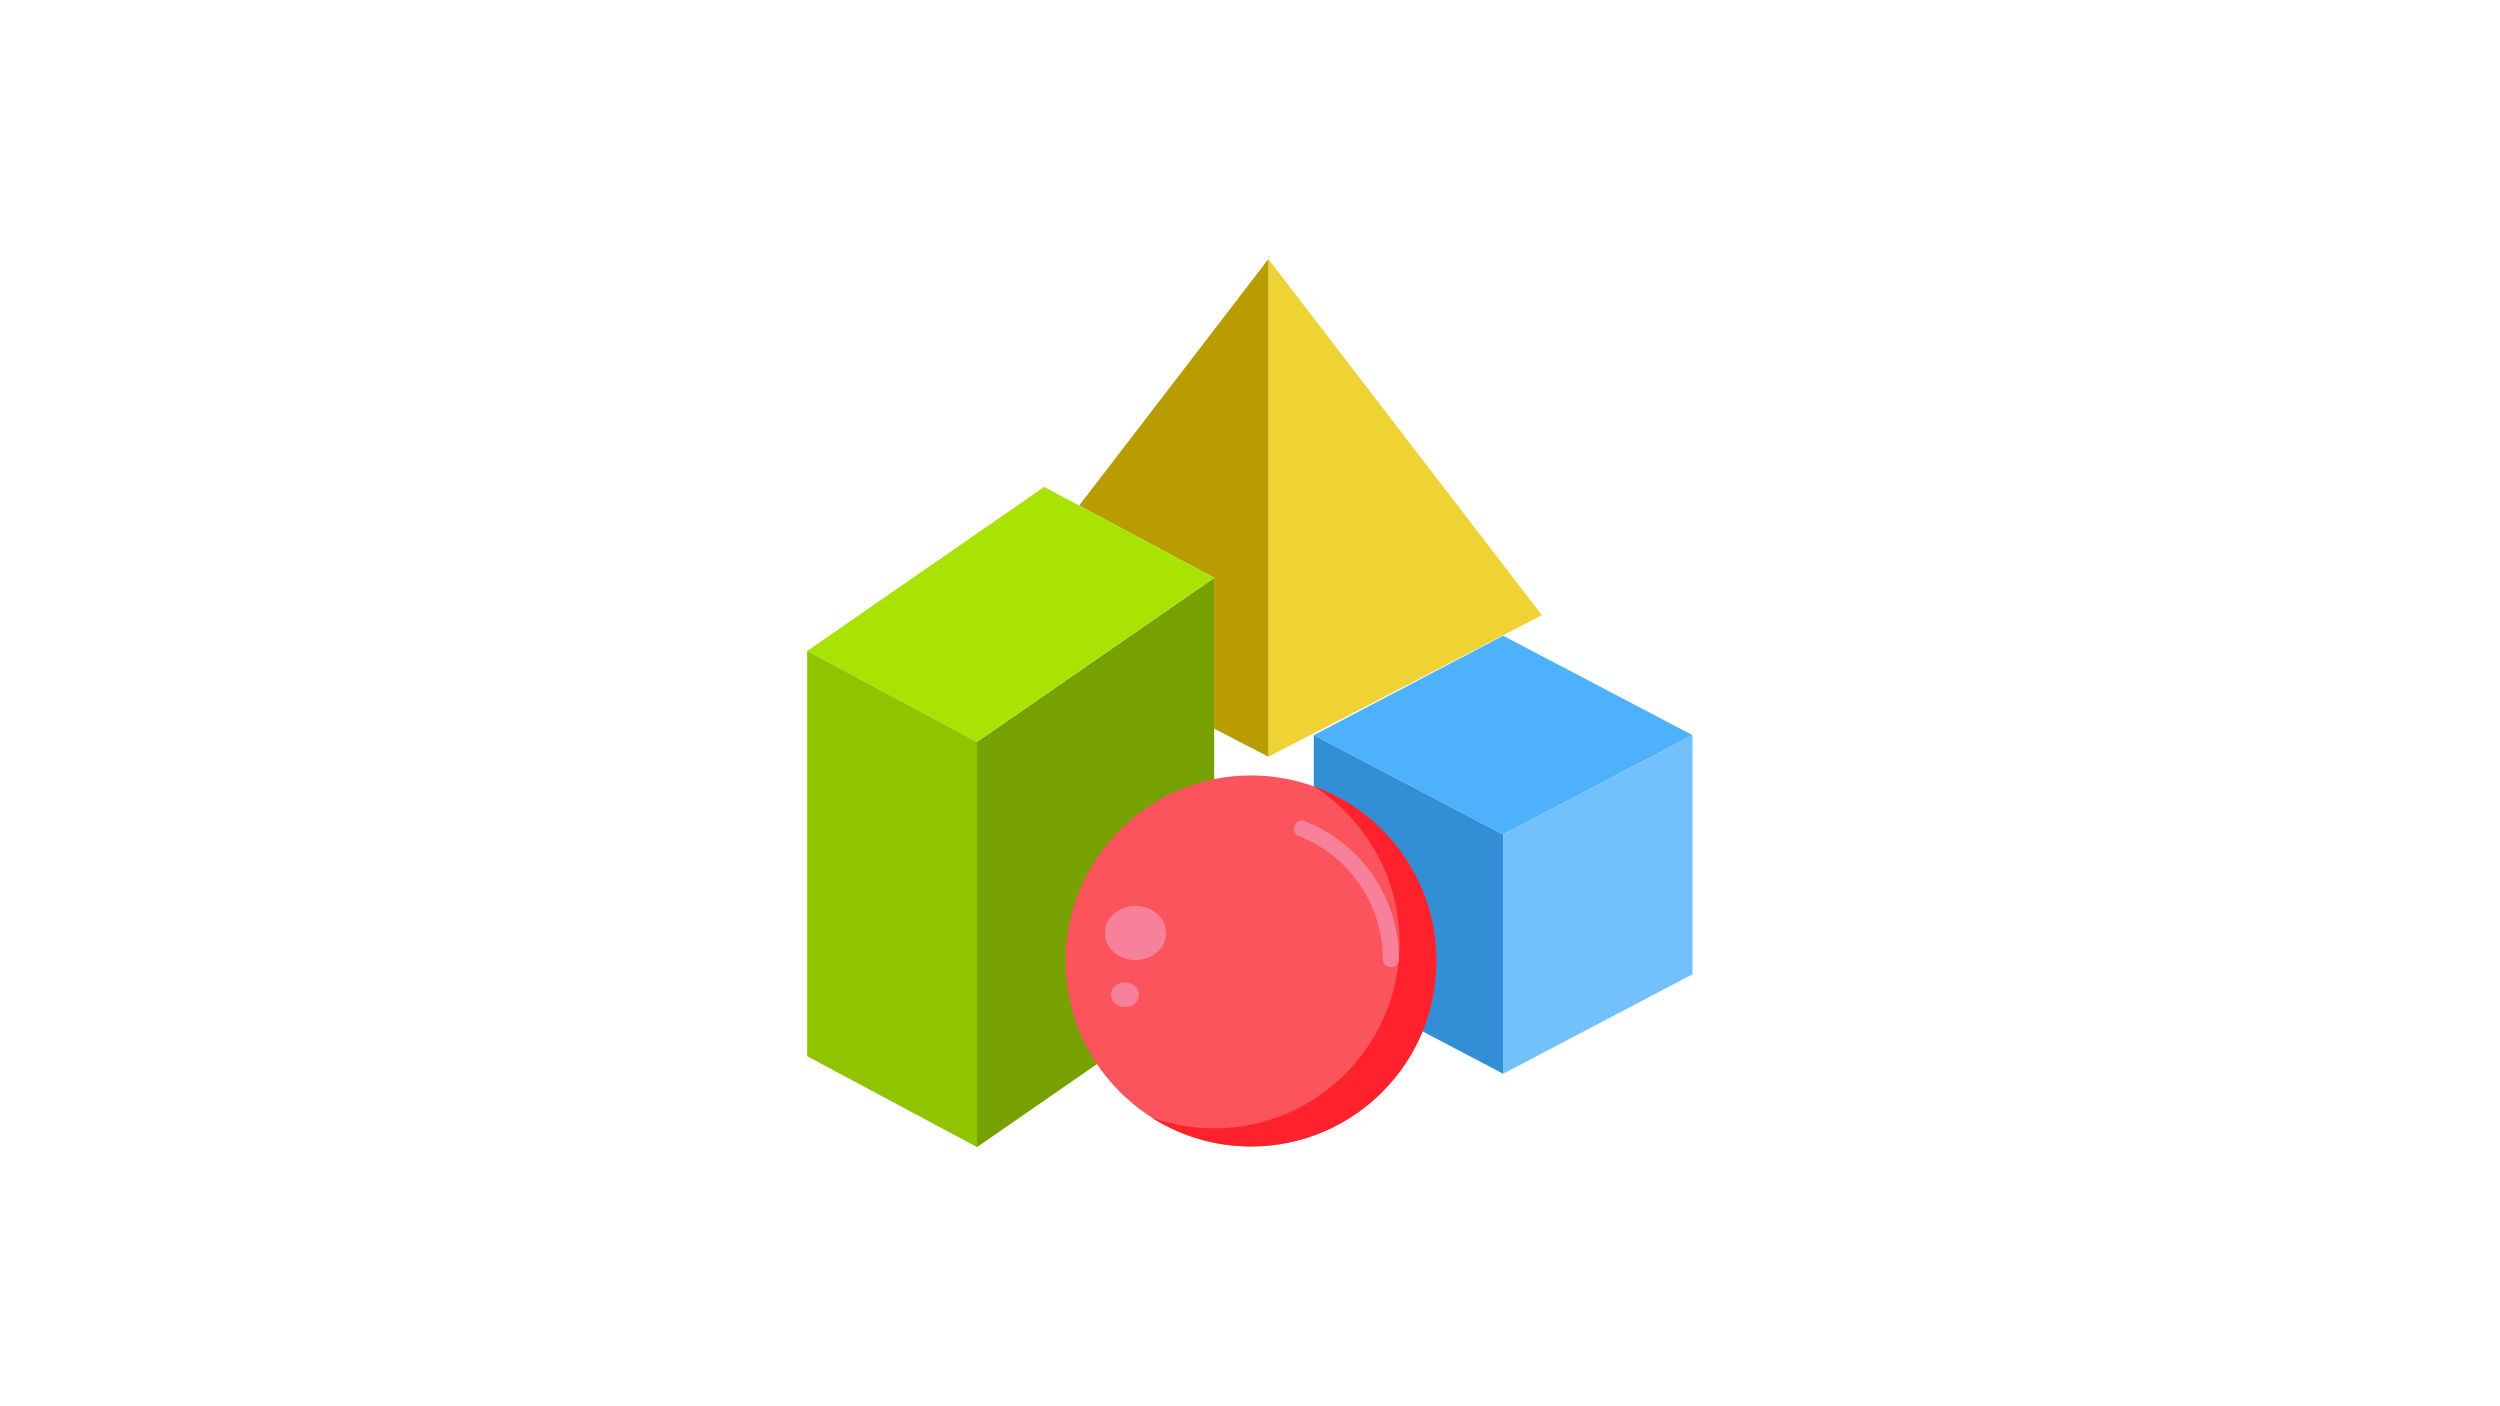 <svg xmlns="http://www.w3.org/2000/svg" xmlns:xlink="http://www.w3.org/1999/xlink" width="1920" zoomAndPan="magnify" viewBox="0 0 1440 810" height="1080" preserveAspectRatio="xMidYMid meet" version="1.0"><defs><clipPath id="e8afc63304"><path d="M 730 149.242 L 889 149.242 L 889 436 L 730 436 Z M 730 149.242 " clip-rule="nonzero"/></clipPath><clipPath id="dafe673b09"><path d="M 621 149.242 L 731 149.242 L 731 436 L 621 436 Z M 621 149.242 " clip-rule="nonzero"/></clipPath><clipPath id="a74804e6a3"><path d="M 562 332 L 700 332 L 700 660.742 L 562 660.742 Z M 562 332 " clip-rule="nonzero"/></clipPath><clipPath id="aced48a6ad"><path d="M 464.883 280 L 700 280 L 700 428 L 464.883 428 Z M 464.883 280 " clip-rule="nonzero"/></clipPath><clipPath id="882c3d3e3a"><path d="M 464.883 374 L 563 374 L 563 660.742 L 464.883 660.742 Z M 464.883 374 " clip-rule="nonzero"/></clipPath><clipPath id="00f655fb33"><path d="M 756 366 L 974.883 366 L 974.883 481 L 756 481 Z M 756 366 " clip-rule="nonzero"/></clipPath><clipPath id="c77e239da9"><path d="M 865 423 L 974.883 423 L 974.883 619 L 865 619 Z M 865 423 " clip-rule="nonzero"/></clipPath><clipPath id="4ca0fe0271"><path d="M 613 446 L 828 446 L 828 660.742 L 613 660.742 Z M 613 446 " clip-rule="nonzero"/></clipPath><clipPath id="8b6bca5a97"><path d="M 663 452 L 828 452 L 828 660.742 L 663 660.742 Z M 663 452 " clip-rule="nonzero"/></clipPath></defs><g clip-path="url(#e8afc63304)"><path fill="#efd233" d="M 888.109 354.344 L 730.586 149.219 L 730.586 435.875 Z M 888.109 354.344 " fill-opacity="1" fill-rule="evenodd"/></g><g clip-path="url(#dafe673b09)"><path fill="#b89c00" d="M 621.574 291.215 L 730.586 149.219 L 730.586 435.875 L 699.336 419.672 L 699.336 332.883 L 627.543 382.527 L 699.336 332.812 Z M 621.574 291.215 " fill-opacity="1" fill-rule="evenodd"/></g><g clip-path="url(#a74804e6a3)"><path fill="#76a100" d="M 562.766 660.723 L 562.766 427.344 L 699.336 332.883 L 699.336 566.23 Z M 562.766 660.723 " fill-opacity="1" fill-rule="evenodd"/></g><g clip-path="url(#aced48a6ad)"><path fill="#a8e304" d="M 562.766 427.344 L 699.336 332.812 L 601.465 280.449 L 464.93 374.945 Z M 562.766 427.344 " fill-opacity="1" fill-rule="evenodd"/></g><g clip-path="url(#882c3d3e3a)"><path fill="#90c400" d="M 464.93 374.945 L 562.766 427.344 L 562.766 660.723 L 464.93 608.359 Z M 464.93 374.945 " fill-opacity="1" fill-rule="evenodd"/></g><g clip-path="url(#00f655fb33)"><path fill="#4eb1fc" d="M 974.883 423.445 L 865.801 480.727 L 756.758 423.445 L 865.801 366.184 Z M 974.883 423.445 " fill-opacity="1" fill-rule="evenodd"/></g><g clip-path="url(#c77e239da9)"><path fill="#72c0fc" d="M 974.883 561.172 L 865.801 618.465 L 865.801 480.727 L 974.883 423.445 Z M 974.883 561.172 " fill-opacity="1" fill-rule="evenodd"/></g><path fill="#328fd6" d="M 756.758 561.172 L 865.801 618.465 L 865.801 480.727 L 756.758 423.445 Z M 756.758 561.172 " fill-opacity="1" fill-rule="evenodd"/><g clip-path="url(#4ca0fe0271)"><path fill="#fb545c" d="M 720.578 660.355 C 779.41 660.355 827.391 612.355 827.391 553.496 C 827.391 494.641 779.41 446.641 720.578 446.641 C 661.746 446.641 613.766 494.641 613.766 553.496 C 613.766 612.355 661.746 660.355 720.578 660.355 Z M 720.578 660.355 " fill-opacity="1" fill-rule="evenodd"/></g><g clip-path="url(#8b6bca5a97)"><path fill="#ff212c" d="M 756.629 452.867 C 797.887 467.66 827.402 507.105 827.402 553.496 C 827.402 612.492 779.582 660.355 720.59 660.355 C 699.496 660.355 679.852 654.219 663.328 643.688 C 674.574 647.727 686.676 649.926 699.336 649.926 C 758.34 649.926 806.148 602.086 806.148 543.066 C 806.148 505.137 786.375 471.836 756.629 452.867 Z M 756.629 452.867 " fill-opacity="1" fill-rule="evenodd"/></g><path fill="#f7819a" d="M 648.035 565.871 C 652.465 565.871 656.062 569.086 656.062 572.988 C 656.062 576.922 652.453 580.105 648.035 580.105 C 643.578 580.105 639.969 576.922 639.969 572.988 C 639.969 569.086 643.578 565.871 648.035 565.871 Z M 654.074 521.805 C 663.781 521.805 671.684 528.797 671.684 537.418 C 671.684 546.02 663.781 553 654.074 553 C 644.332 553 636.43 546.008 636.43 537.418 C 636.43 528.797 644.332 521.805 654.074 521.805 Z M 654.074 521.805 " fill-opacity="1" fill-rule="evenodd"/><path fill="#f7819a" d="M 748.195 481.605 C 742.547 479.371 745.902 470.785 751.574 473.008 C 783.98 485.668 805.789 517.105 805.789 552.477 C 805.789 558.578 796.512 558.578 796.512 552.477 C 796.512 520.879 777.121 492.926 748.195 481.605 Z M 748.195 481.605 " fill-opacity="1" fill-rule="evenodd"/></svg>